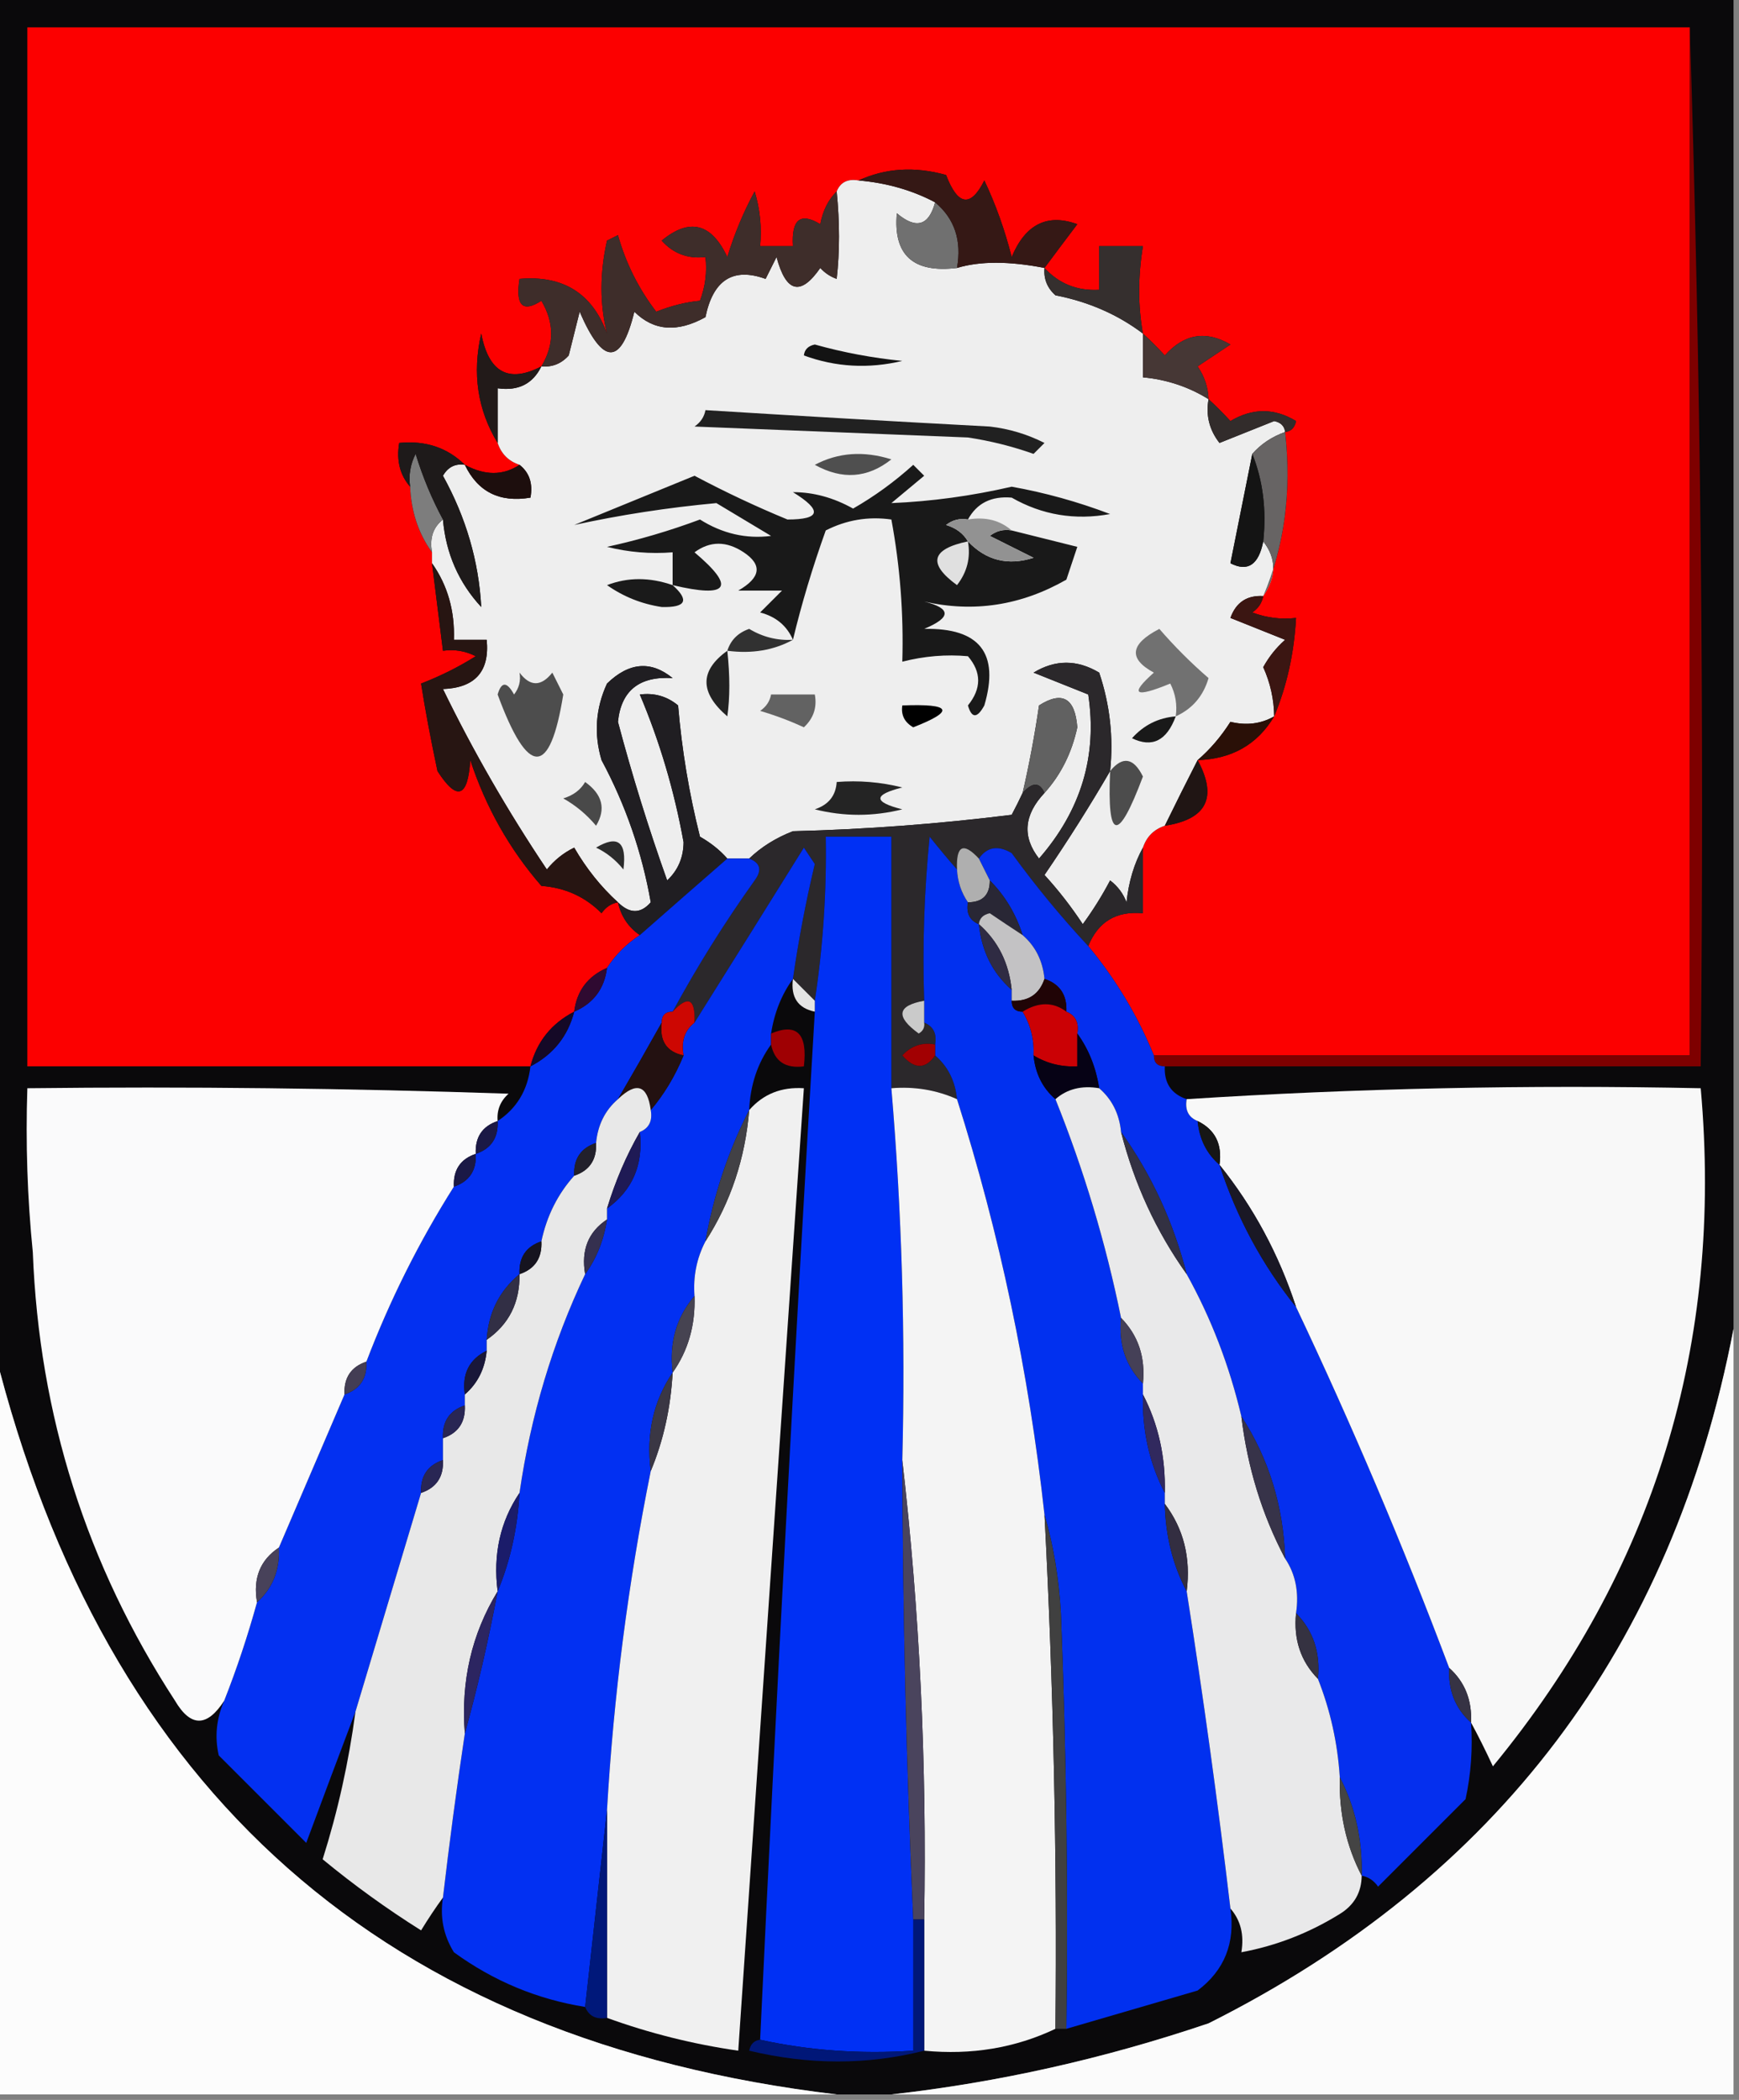 <?xml version="1.0" encoding="UTF-8"?>
<!DOCTYPE svg PUBLIC "-//W3C//DTD SVG 1.1//EN" "http://www.w3.org/Graphics/SVG/1.1/DTD/svg11.dtd">
<svg xmlns="http://www.w3.org/2000/svg" version="1.1" width="159px" height="192px" style="shape-rendering:geometricPrecision; text-rendering:geometricPrecision; image-rendering:optimizeQuality; fill-rule:evenodd; clip-rule:evenodd" xmlns:xlink="http://www.w3.org/1999/xlink">
<rect width="100%" height="100%" fill="#808080" stroke="none"/>
<g><path style="opacity:1" fill="#0a090b" d="M -0.5,-0.5 C 52.5,-0.5 105.5,-0.5 158.5,-0.5C 158.5,40.167 158.5,80.833 158.5,121.5C 152.906,150.586 136.906,171.753 110.5,185C 100.932,188.237 91.266,190.404 81.5,191.5C 79.833,191.5 78.167,191.5 76.5,191.5C 35.248,186.587 9.582,163.92 -0.5,123.5C -0.5,82.167 -0.5,40.833 -0.5,-0.5 Z"/></g>
<g><path style="opacity:1" fill="#fc0000" d="M 154.5,2.5 C 154.5,33.833 154.5,65.167 154.5,96.5C 138.167,96.5 121.833,96.5 105.5,96.5C 104.014,92.863 102.014,89.53 99.5,86.5C 100.401,84.273 102.067,83.273 104.5,83.5C 104.5,81.5 104.5,79.5 104.5,77.5C 104.833,76.5 105.5,75.833 106.5,75.5C 110.337,74.912 111.337,72.912 109.5,69.5C 112.639,69.401 114.973,68.068 116.5,65.5C 117.657,62.727 118.324,59.727 118.5,56.5C 117.127,56.657 115.793,56.49 114.5,56C 115.056,55.617 115.389,55.117 115.5,54.5C 117.442,49.944 118.108,44.944 117.5,39.5C 118.043,39.44 118.376,39.107 118.5,38.5C 116.516,37.294 114.516,37.294 112.5,38.5C 111.818,37.757 111.151,37.091 110.5,36.5C 110.461,35.417 110.127,34.417 109.5,33.5C 110.5,32.833 111.5,32.167 112.5,31.5C 110.264,30.188 108.264,30.521 106.5,32.5C 105.818,31.757 105.151,31.091 104.5,30.5C 104.043,27.976 104.043,25.309 104.5,22.5C 103.167,22.5 101.833,22.5 100.5,22.5C 100.5,23.833 100.5,25.167 100.5,26.5C 98.486,26.608 96.82,25.942 95.5,24.5C 96.476,23.185 97.476,21.852 98.5,20.5C 95.758,19.5 93.758,20.5 92.5,23.5C 91.876,21.034 91.043,18.701 90,16.5C 88.751,18.991 87.584,18.825 86.5,16C 83.633,15.199 80.966,15.366 78.5,16.5C 77.508,16.328 76.842,16.662 76.5,17.5C 75.732,18.262 75.232,19.262 75,20.5C 73.187,19.391 72.354,20.058 72.5,22.5C 71.5,22.5 70.5,22.5 69.5,22.5C 69.66,20.801 69.493,19.134 69,17.5C 67.983,19.376 67.149,21.376 66.5,23.5C 65.043,20.398 63.043,19.898 60.5,22C 61.563,23.188 62.897,23.688 64.5,23.5C 64.657,24.873 64.49,26.207 64,27.5C 62.732,27.616 61.398,27.949 60,28.5C 58.39,26.403 57.223,24.07 56.5,21.5C 56.167,21.667 55.833,21.833 55.5,22C 54.828,24.992 54.828,27.825 55.5,30.5C 54.151,26.821 51.484,25.154 47.5,25.5C 47.119,27.942 47.786,28.608 49.5,27.5C 50.694,29.516 50.694,31.516 49.5,33.5C 46.512,35.059 44.679,34.059 44,30.5C 43.163,34.148 43.663,37.481 45.5,40.5C 45.833,41.5 46.5,42.167 47.5,42.5C 46.001,43.494 44.334,43.494 42.5,42.5C 40.898,40.926 38.898,40.259 36.5,40.5C 36.232,42.099 36.566,43.432 37.5,44.5C 37.595,46.786 38.262,48.786 39.5,50.5C 39.5,50.833 39.5,51.167 39.5,51.5C 39.833,54.167 40.167,56.833 40.5,59.5C 41.552,59.35 42.552,59.517 43.5,60C 41.941,60.98 40.274,61.813 38.5,62.5C 38.873,64.883 39.373,67.55 40,70.5C 41.779,73.276 42.779,72.943 43,69.5C 44.429,73.827 46.596,77.66 49.5,81C 51.676,81.163 53.509,81.996 55,83.5C 55.383,82.944 55.883,82.611 56.5,82.5C 56.782,83.778 57.449,84.778 58.5,85.5C 57.272,86.306 56.272,87.306 55.5,88.5C 53.738,89.262 52.738,90.596 52.5,92.5C 50.413,93.585 49.08,95.251 48.5,97.5C 33.167,97.5 17.833,97.5 2.5,97.5C 2.5,65.833 2.5,34.167 2.5,2.5C 53.167,2.5 103.833,2.5 154.5,2.5 Z"/></g>
<g><path style="opacity:1" fill="#7e0000" d="M 154.5,2.5 C 155.498,33.996 155.832,65.662 155.5,97.5C 139.167,97.5 122.833,97.5 106.5,97.5C 105.833,97.5 105.5,97.167 105.5,96.5C 121.833,96.5 138.167,96.5 154.5,96.5C 154.5,65.167 154.5,33.833 154.5,2.5 Z"/></g>
<g><path style="opacity:1" fill="#eeeeee" d="M 78.5,16.5 C 81.067,16.721 83.401,17.388 85.5,18.5C 84.923,20.652 83.757,20.985 82,19.5C 81.658,23.32 83.491,24.986 87.5,24.5C 89.592,23.866 92.259,23.866 95.5,24.5C 95.414,25.496 95.748,26.329 96.5,27C 99.54,27.596 102.206,28.763 104.5,30.5C 104.5,31.833 104.5,33.167 104.5,34.5C 106.685,34.704 108.685,35.37 110.5,36.5C 110.238,37.978 110.571,39.311 111.5,40.5C 113.167,39.833 114.833,39.167 116.5,38.5C 117.107,38.624 117.44,38.957 117.5,39.5C 116.29,39.932 115.29,40.599 114.5,41.5C 113.835,44.803 113.168,48.137 112.5,51.5C 114.083,52.312 115.083,51.645 115.5,49.5C 116.72,51.05 116.72,52.716 115.5,54.5C 114.005,54.415 113.005,55.081 112.5,56.5C 114.167,57.167 115.833,57.833 117.5,58.5C 116.689,59.216 116.022,60.05 115.5,61C 116.148,62.44 116.481,63.94 116.5,65.5C 115.293,66.189 113.959,66.355 112.5,66C 111.635,67.359 110.635,68.525 109.5,69.5C 108.514,71.426 107.514,73.426 106.5,75.5C 105.5,75.833 104.833,76.5 104.5,77.5C 103.698,78.952 103.198,80.618 103,82.5C 102.692,81.692 102.192,81.025 101.5,80.5C 100.757,81.908 99.923,83.241 99,84.5C 97.954,82.909 96.787,81.409 95.5,80C 97.65,76.853 99.65,73.687 101.5,70.5C 101.817,67.428 101.484,64.428 100.5,61.5C 98.484,60.294 96.484,60.294 94.5,61.5C 96.167,62.167 97.833,62.833 99.5,63.5C 100.349,69.085 98.849,74.085 95,78.5C 93.446,76.511 93.613,74.511 95.5,72.5C 96.999,70.836 97.999,68.836 98.5,66.5C 98.292,63.815 97.125,63.148 95,64.5C 94.605,67.207 94.105,69.873 93.5,72.5C 93.196,73.15 92.863,73.817 92.5,74.5C 85.858,75.331 79.192,75.831 72.5,76C 70.934,76.608 69.6,77.442 68.5,78.5C 67.833,78.5 67.167,78.5 66.5,78.5C 65.828,77.733 64.995,77.066 64,76.5C 63.007,72.558 62.34,68.558 62,64.5C 60.989,63.663 59.822,63.33 58.5,63.5C 60.313,67.781 61.647,72.281 62.5,77C 62.491,78.404 61.991,79.57 61,80.5C 59.297,75.725 57.797,70.892 56.5,66C 56.791,63.141 58.458,61.808 61.5,62C 59.511,60.383 57.511,60.549 55.5,62.5C 54.456,64.768 54.289,67.101 55,69.5C 57.199,73.598 58.699,77.931 59.5,82.5C 58.575,83.562 57.575,83.562 56.5,82.5C 54.946,81.086 53.612,79.419 52.5,77.5C 51.522,77.977 50.689,78.643 50,79.5C 46.411,74.144 43.244,68.644 40.5,63C 43.447,62.888 44.78,61.388 44.5,58.5C 43.5,58.5 42.5,58.5 41.5,58.5C 41.59,55.848 40.924,53.514 39.5,51.5C 39.5,51.167 39.5,50.833 39.5,50.5C 39.263,49.209 39.596,48.209 40.5,47.5C 40.769,50.597 41.935,53.263 44,55.5C 43.776,51.318 42.609,47.318 40.5,43.5C 40.957,42.703 41.624,42.369 42.5,42.5C 43.687,44.975 45.687,45.975 48.5,45.5C 48.737,44.209 48.404,43.209 47.5,42.5C 46.5,42.167 45.833,41.5 45.5,40.5C 45.5,38.833 45.5,37.167 45.5,35.5C 47.38,35.771 48.713,35.104 49.5,33.5C 50.496,33.586 51.329,33.252 52,32.5C 52.333,31.167 52.667,29.833 53,28.5C 55.127,33.442 56.794,33.442 58,28.5C 59.764,30.259 61.931,30.426 64.5,29C 65.197,25.593 67.03,24.426 70,25.5C 70.333,24.833 70.667,24.167 71,23.5C 71.87,26.763 73.203,27.096 75,24.5C 75.414,24.957 75.914,25.291 76.5,25.5C 76.782,23.013 76.782,20.347 76.5,17.5C 76.842,16.662 77.508,16.328 78.5,16.5 Z"/></g>
<g><path style="opacity:1" fill="#707070" d="M 85.5,18.5 C 87.28,19.99 87.947,21.99 87.5,24.5C 83.491,24.986 81.658,23.32 82,19.5C 83.757,20.985 84.923,20.652 85.5,18.5 Z"/></g>
<g><path style="opacity:1" fill="#351815" d="M 78.5,16.5 C 80.966,15.366 83.633,15.199 86.5,16C 87.584,18.825 88.751,18.991 90,16.5C 91.043,18.701 91.876,21.034 92.5,23.5C 93.758,20.5 95.758,19.5 98.5,20.5C 97.476,21.852 96.476,23.185 95.5,24.5C 92.259,23.866 89.592,23.866 87.5,24.5C 87.947,21.99 87.28,19.99 85.5,18.5C 83.401,17.388 81.067,16.721 78.5,16.5 Z"/></g>
<g><path style="opacity:1" fill="#3e2d2a" d="M 76.5,17.5 C 76.782,20.347 76.782,23.013 76.5,25.5C 75.914,25.291 75.414,24.957 75,24.5C 73.203,27.096 71.87,26.763 71,23.5C 70.667,24.167 70.333,24.833 70,25.5C 67.03,24.426 65.197,25.593 64.5,29C 61.931,30.426 59.764,30.259 58,28.5C 56.794,33.442 55.127,33.442 53,28.5C 52.667,29.833 52.333,31.167 52,32.5C 51.329,33.252 50.496,33.586 49.5,33.5C 50.694,31.516 50.694,29.516 49.5,27.5C 47.786,28.608 47.119,27.942 47.5,25.5C 51.484,25.154 54.151,26.821 55.5,30.5C 54.828,27.825 54.828,24.992 55.5,22C 55.833,21.833 56.167,21.667 56.5,21.5C 57.223,24.07 58.39,26.403 60,28.5C 61.398,27.949 62.732,27.616 64,27.5C 64.49,26.207 64.657,24.873 64.5,23.5C 62.897,23.688 61.563,23.188 60.5,22C 63.043,19.898 65.043,20.398 66.5,23.5C 67.149,21.376 67.983,19.376 69,17.5C 69.493,19.134 69.66,20.801 69.5,22.5C 70.5,22.5 71.5,22.5 72.5,22.5C 72.354,20.058 73.187,19.391 75,20.5C 75.232,19.262 75.732,18.262 76.5,17.5 Z"/></g>
<g><path style="opacity:1" fill="#352f2e" d="M 104.5,30.5 C 102.206,28.763 99.54,27.596 96.5,27C 95.748,26.329 95.414,25.496 95.5,24.5C 96.82,25.942 98.486,26.608 100.5,26.5C 100.5,25.167 100.5,23.833 100.5,22.5C 101.833,22.5 103.167,22.5 104.5,22.5C 104.043,25.309 104.043,27.976 104.5,30.5 Z"/></g>
<g><path style="opacity:1" fill="#463735" d="M 104.5,30.5 C 105.151,31.091 105.818,31.757 106.5,32.5C 108.264,30.521 110.264,30.188 112.5,31.5C 111.5,32.167 110.5,32.833 109.5,33.5C 110.127,34.417 110.461,35.417 110.5,36.5C 108.685,35.37 106.685,34.704 104.5,34.5C 104.5,33.167 104.5,31.833 104.5,30.5 Z"/></g>
<g><path style="opacity:1" fill="#131313" d="M 73.5,32.5 C 73.56,31.957 73.893,31.624 74.5,31.5C 77.109,32.23 79.776,32.73 82.5,33C 79.408,33.736 76.408,33.569 73.5,32.5 Z"/></g>
<g><path style="opacity:1" fill="#221a19" d="M 49.5,33.5 C 48.713,35.104 47.38,35.771 45.5,35.5C 45.5,37.167 45.5,38.833 45.5,40.5C 43.663,37.481 43.163,34.148 44,30.5C 44.679,34.059 46.512,35.059 49.5,33.5 Z"/></g>
<g><path style="opacity:1" fill="#212121" d="M 64.5,37.5 C 73.159,38.037 81.826,38.537 90.5,39C 92.256,39.202 93.922,39.702 95.5,40.5C 95.167,40.833 94.833,41.167 94.5,41.5C 92.556,40.811 90.556,40.311 88.5,40C 80.167,39.667 71.833,39.333 63.5,39C 64.056,38.617 64.389,38.117 64.5,37.5 Z"/></g>
<g><path style="opacity:1" fill="#322c2b" d="M 110.5,36.5 C 111.151,37.091 111.818,37.757 112.5,38.5C 114.516,37.294 116.516,37.294 118.5,38.5C 118.376,39.107 118.043,39.44 117.5,39.5C 117.44,38.957 117.107,38.624 116.5,38.5C 114.833,39.167 113.167,39.833 111.5,40.5C 110.571,39.311 110.238,37.978 110.5,36.5 Z"/></g>
<g><path style="opacity:1" fill="#676464" d="M 117.5,39.5 C 118.108,44.944 117.442,49.944 115.5,54.5C 116.72,52.716 116.72,51.05 115.5,49.5C 115.806,46.615 115.473,43.948 114.5,41.5C 115.29,40.599 116.29,39.932 117.5,39.5 Z"/></g>
<g><path style="opacity:1" fill="#141414" d="M 114.5,41.5 C 115.473,43.948 115.806,46.615 115.5,49.5C 115.083,51.645 114.083,52.312 112.5,51.5C 113.168,48.137 113.835,44.803 114.5,41.5 Z"/></g>
<g><path style="opacity:1" fill="#4f4f4f" d="M 74.5,42.5 C 76.628,41.371 78.962,41.204 81.5,42C 79.333,43.723 77,43.89 74.5,42.5 Z"/></g>
<g><path style="opacity:1" fill="#191919" d="M 88.5,47.5 C 87.761,47.369 87.094,47.536 86.5,48C 87.416,48.278 88.082,48.778 88.5,49.5C 90.16,51.248 92.16,51.748 94.5,51C 93.167,50.333 91.833,49.667 90.5,49C 91.094,48.536 91.761,48.369 92.5,48.5C 94.482,48.995 96.482,49.495 98.5,50C 98.167,51 97.833,52 97.5,53C 93.358,55.365 89.025,56.031 84.5,55C 86.991,55.626 86.991,56.459 84.5,57.5C 89.572,57.398 91.405,59.731 90,64.5C 89.346,65.696 88.846,65.696 88.5,64.5C 89.747,62.958 89.747,61.458 88.5,60C 86.512,59.819 84.512,59.986 82.5,60.5C 82.628,56.119 82.295,51.785 81.5,47.5C 79.396,47.201 77.396,47.534 75.5,48.5C 74.283,51.897 73.283,55.23 72.5,58.5C 71.942,57.21 70.942,56.377 69.5,56C 70.167,55.333 70.833,54.667 71.5,54C 70.167,54 68.833,54 67.5,54C 69.559,52.815 69.726,51.648 68,50.5C 66.422,49.453 64.922,49.453 63.5,50.5C 67.307,53.716 66.641,54.716 61.5,53.5C 61.5,52.5 61.5,51.5 61.5,50.5C 59.473,50.662 57.473,50.495 55.5,50C 58.393,49.369 61.226,48.536 64,47.5C 66.05,48.791 68.217,49.291 70.5,49C 68.833,48 67.167,47 65.5,46C 61.058,46.411 56.724,47.078 52.5,48C 56.167,46.5 59.833,45 63.5,43.5C 66.316,44.993 69.15,46.326 72,47.5C 75.043,47.501 75.21,46.668 72.5,45C 74.368,44.996 76.202,45.496 78,46.5C 79.963,45.375 81.796,44.041 83.5,42.5C 83.833,42.833 84.167,43.167 84.5,43.5C 83.5,44.333 82.5,45.167 81.5,46C 85.161,45.846 88.827,45.346 92.5,44.5C 95.561,45.048 98.561,45.882 101.5,47C 98.285,47.589 95.285,47.089 92.5,45.5C 90.645,45.34 89.312,46.007 88.5,47.5 Z"/></g>
<g><path style="opacity:1" fill="#1d0e0d" d="M 42.5,42.5 C 44.334,43.494 46.001,43.494 47.5,42.5C 48.404,43.209 48.737,44.209 48.5,45.5C 45.687,45.975 43.687,44.975 42.5,42.5 Z"/></g>
<g><path style="opacity:1" fill="#7d7d7d" d="M 40.5,47.5 C 39.596,48.209 39.263,49.209 39.5,50.5C 38.262,48.786 37.595,46.786 37.5,44.5C 37.35,43.448 37.517,42.448 38,41.5C 38.655,43.628 39.489,45.628 40.5,47.5 Z"/></g>
<g><path style="opacity:1" fill="#929292" d="M 88.5,47.5 C 90.099,47.232 91.432,47.566 92.5,48.5C 91.761,48.369 91.094,48.536 90.5,49C 91.833,49.667 93.167,50.333 94.5,51C 92.16,51.748 90.16,51.248 88.5,49.5C 88.082,48.778 87.416,48.278 86.5,48C 87.094,47.536 87.761,47.369 88.5,47.5 Z"/></g>
<g><path style="opacity:1" fill="#1e1a1a" d="M 42.5,42.5 C 41.624,42.369 40.957,42.703 40.5,43.5C 42.609,47.318 43.776,51.318 44,55.5C 41.935,53.263 40.769,50.597 40.5,47.5C 39.489,45.628 38.655,43.628 38,41.5C 37.517,42.448 37.35,43.448 37.5,44.5C 36.566,43.432 36.232,42.099 36.5,40.5C 38.898,40.259 40.898,40.926 42.5,42.5 Z"/></g>
<g><path style="opacity:1" fill="#e0e0e0" d="M 88.5,49.5 C 88.762,50.978 88.429,52.311 87.5,53.5C 84.806,51.536 85.139,50.203 88.5,49.5 Z"/></g>
<g><path style="opacity:1" fill="#1a1a1a" d="M 61.5,53.5 C 63.054,54.895 62.721,55.561 60.5,55.5C 58.67,55.224 57.003,54.557 55.5,53.5C 57.401,52.769 59.401,52.769 61.5,53.5 Z"/></g>
<g><path style="opacity:1" fill="#3b1612" d="M 115.5,54.5 C 115.389,55.117 115.056,55.617 114.5,56C 115.793,56.49 117.127,56.657 118.5,56.5C 118.324,59.727 117.657,62.727 116.5,65.5C 116.481,63.94 116.148,62.44 115.5,61C 116.022,60.05 116.689,59.216 117.5,58.5C 115.833,57.833 114.167,57.167 112.5,56.5C 113.005,55.081 114.005,54.415 115.5,54.5 Z"/></g>
<g><path style="opacity:1" fill="#313131" d="M 72.5,58.5 C 70.735,59.461 68.735,59.795 66.5,59.5C 66.811,58.522 67.478,57.855 68.5,57.5C 69.736,58.246 71.07,58.579 72.5,58.5 Z"/></g>
<g><path style="opacity:1" fill="#717171" d="M 107.5,65.5 C 107.649,64.448 107.483,63.448 107,62.5C 103.738,63.841 103.238,63.508 105.5,61.5C 103.15,60.226 103.317,58.893 106,57.5C 107.395,59.112 108.895,60.612 110.5,62C 110.022,63.642 109.022,64.809 107.5,65.5 Z"/></g>
<g><path style="opacity:1" fill="#222222" d="M 66.5,59.5 C 66.746,61.781 66.746,63.781 66.5,65.5C 63.962,63.322 63.962,61.322 66.5,59.5 Z"/></g>
<g><path style="opacity:1" fill="#4d4d4d" d="M 47.5,61.5 C 48.473,62.791 49.473,62.791 50.5,61.5C 50.833,62.167 51.167,62.833 51.5,63.5C 50.288,71.072 48.288,71.072 45.5,63.5C 45.846,62.304 46.346,62.304 47,63.5C 47.464,62.906 47.631,62.239 47.5,61.5 Z"/></g>
<g><path style="opacity:1" fill="#000000" d="M 82.5,64.5 C 87.021,64.326 87.355,64.993 83.5,66.5C 82.703,66.043 82.369,65.376 82.5,64.5 Z"/></g>
<g><path style="opacity:1" fill="#626262" d="M 70.5,63.5 C 71.833,63.5 73.167,63.5 74.5,63.5C 74.719,64.675 74.386,65.675 73.5,66.5C 72.205,65.902 70.872,65.402 69.5,65C 70.056,64.617 70.389,64.117 70.5,63.5 Z"/></g>
<g><path style="opacity:1" fill="#2a1007" d="M 116.5,65.5 C 114.973,68.068 112.639,69.401 109.5,69.5C 110.635,68.525 111.635,67.359 112.5,66C 113.959,66.355 115.293,66.189 116.5,65.5 Z"/></g>
<g><path style="opacity:1" fill="#191919" d="M 107.5,65.5 C 106.678,67.728 105.345,68.395 103.5,67.5C 104.577,66.295 105.91,65.628 107.5,65.5 Z"/></g>
<g><path style="opacity:1" fill="#616161" d="M 95.5,72.5 C 95.062,71.494 94.396,71.494 93.5,72.5C 94.105,69.873 94.605,67.207 95,64.5C 97.125,63.148 98.292,63.815 98.5,66.5C 97.999,68.836 96.999,70.836 95.5,72.5 Z"/></g>
<g><path style="opacity:1" fill="#271512" d="M 39.5,51.5 C 40.924,53.514 41.59,55.848 41.5,58.5C 42.5,58.5 43.5,58.5 44.5,58.5C 44.78,61.388 43.447,62.888 40.5,63C 43.244,68.644 46.411,74.144 50,79.5C 50.689,78.643 51.522,77.977 52.5,77.5C 53.612,79.419 54.946,81.086 56.5,82.5C 55.883,82.611 55.383,82.944 55,83.5C 53.509,81.996 51.676,81.163 49.5,81C 46.596,77.66 44.429,73.827 43,69.5C 42.779,72.943 41.779,73.276 40,70.5C 39.373,67.55 38.873,64.883 38.5,62.5C 40.274,61.813 41.941,60.98 43.5,60C 42.552,59.517 41.552,59.35 40.5,59.5C 40.167,56.833 39.833,54.167 39.5,51.5 Z"/></g>
<g><path style="opacity:1" fill="#4c4c4c" d="M 101.5,70.5 C 102.648,69.105 103.648,69.272 104.5,71C 102.217,77.091 101.217,76.925 101.5,70.5 Z"/></g>
<g><path style="opacity:1" fill="#494949" d="M 53.5,71.5 C 55.088,72.635 55.421,73.969 54.5,75.5C 53.646,74.478 52.646,73.645 51.5,73C 52.416,72.722 53.083,72.222 53.5,71.5 Z"/></g>
<g><path style="opacity:1" fill="#201514" d="M 109.5,69.5 C 111.337,72.912 110.337,74.912 106.5,75.5C 107.514,73.426 108.514,71.426 109.5,69.5 Z"/></g>
<g><path style="opacity:1" fill="#201e22" d="M 66.5,78.5 C 63.878,80.782 61.212,83.115 58.5,85.5C 57.449,84.778 56.782,83.778 56.5,82.5C 57.575,83.562 58.575,83.562 59.5,82.5C 58.699,77.931 57.199,73.598 55,69.5C 54.289,67.101 54.456,64.768 55.5,62.5C 57.511,60.549 59.511,60.383 61.5,62C 58.458,61.808 56.791,63.141 56.5,66C 57.797,70.892 59.297,75.725 61,80.5C 61.991,79.57 62.491,78.404 62.5,77C 61.647,72.281 60.313,67.781 58.5,63.5C 59.822,63.33 60.989,63.663 62,64.5C 62.34,68.558 63.007,72.558 64,76.5C 64.995,77.066 65.828,77.733 66.5,78.5 Z"/></g>
<g><path style="opacity:1" fill="#242424" d="M 76.5,71.5 C 78.527,71.338 80.527,71.504 82.5,72C 79.833,72.667 79.833,73.333 82.5,74C 79.833,74.667 77.167,74.667 74.5,74C 75.756,73.583 76.423,72.75 76.5,71.5 Z"/></g>
<g><path style="opacity:1" fill="#2b282b" d="M 101.5,70.5 C 99.65,73.687 97.65,76.853 95.5,80C 96.787,81.409 97.954,82.909 99,84.5C 99.923,83.241 100.757,81.908 101.5,80.5C 102.192,81.025 102.692,81.692 103,82.5C 103.198,80.618 103.698,78.952 104.5,77.5C 104.5,79.5 104.5,81.5 104.5,83.5C 102.067,83.273 100.401,84.273 99.5,86.5C 97.031,83.856 94.698,81.023 92.5,78C 91.251,77.26 90.251,77.427 89.5,78.5C 88.076,76.969 87.409,77.302 87.5,79.5C 86.685,78.571 85.852,77.571 85,76.5C 84.501,81.489 84.334,86.489 84.5,91.5C 82.027,91.947 81.86,92.947 84,94.5C 84.399,94.272 84.565,93.938 84.5,93.5C 85.338,93.842 85.672,94.508 85.5,95.5C 84.325,95.281 83.325,95.614 82.5,96.5C 83.614,97.776 84.614,97.776 85.5,96.5C 86.674,97.514 87.34,98.847 87.5,100.5C 85.621,99.659 83.621,99.325 81.5,99.5C 81.5,91.833 81.5,84.167 81.5,76.5C 79.5,76.5 77.5,76.5 75.5,76.5C 75.587,81.537 75.254,86.537 74.5,91.5C 73.833,90.833 73.167,90.167 72.5,89.5C 73.004,85.978 73.671,82.478 74.5,79C 74.167,78.5 73.833,78 73.5,77.5C 70.142,82.897 66.808,88.231 63.5,93.5C 63.591,91.302 62.925,90.969 61.5,92.5C 63.728,88.388 66.228,84.388 69,80.5C 69.692,79.563 69.525,78.897 68.5,78.5C 69.6,77.442 70.934,76.608 72.5,76C 79.192,75.831 85.858,75.331 92.5,74.5C 92.863,73.817 93.196,73.15 93.5,72.5C 94.396,71.494 95.062,71.494 95.5,72.5C 93.613,74.511 93.446,76.511 95,78.5C 98.849,74.085 100.349,69.085 99.5,63.5C 97.833,62.833 96.167,62.167 94.5,61.5C 96.484,60.294 98.484,60.294 100.5,61.5C 101.484,64.428 101.817,67.428 101.5,70.5 Z"/></g>
<g><path style="opacity:1" fill="#2b2b2b" d="M 54.5,77.5 C 56.496,76.312 57.329,76.979 57,79.5C 56.292,78.62 55.458,77.953 54.5,77.5 Z"/></g>
<g><path style="opacity:1" fill="#0030f4" d="M 81.5,99.5 C 82.457,110.783 82.79,122.116 82.5,133.5C 82.537,147.509 82.871,161.509 83.5,175.5C 83.5,179.5 83.5,183.5 83.5,187.5C 78.637,187.819 73.97,187.486 69.5,186.5C 70.977,155.155 72.643,123.822 74.5,92.5C 74.5,92.167 74.5,91.833 74.5,91.5C 75.254,86.537 75.587,81.537 75.5,76.5C 77.5,76.5 79.5,76.5 81.5,76.5C 81.5,84.167 81.5,91.833 81.5,99.5 Z"/></g>
<g><path style="opacity:1" fill="#0330f1" d="M 66.5,78.5 C 67.167,78.5 67.833,78.5 68.5,78.5C 69.525,78.897 69.692,79.563 69,80.5C 66.228,84.388 63.728,88.388 61.5,92.5C 60.833,92.5 60.5,92.833 60.5,93.5C 59.207,95.808 57.874,98.142 56.5,100.5C 55.326,101.514 54.66,102.847 54.5,104.5C 53.094,104.973 52.427,105.973 52.5,107.5C 50.992,109.181 49.992,111.181 49.5,113.5C 48.094,113.973 47.427,114.973 47.5,116.5C 45.654,118.03 44.654,120.03 44.5,122.5C 44.5,122.833 44.5,123.167 44.5,123.5C 42.896,124.287 42.229,125.62 42.5,127.5C 42.5,127.833 42.5,128.167 42.5,128.5C 41.094,128.973 40.427,129.973 40.5,131.5C 40.5,132.167 40.5,132.833 40.5,133.5C 39.094,133.973 38.427,134.973 38.5,136.5C 36.498,143.179 34.498,149.845 32.5,156.5C 31.009,160.437 29.509,164.437 28,168.5C 25.333,165.833 22.667,163.167 20,160.5C 19.616,158.803 19.782,157.137 20.5,155.5C 21.647,152.59 22.647,149.59 23.5,146.5C 24.931,145.22 25.598,143.553 25.5,141.5C 27.524,136.792 29.524,132.126 31.5,127.5C 32.906,127.027 33.573,126.027 33.5,124.5C 35.639,118.888 38.306,113.554 41.5,108.5C 42.906,108.027 43.573,107.027 43.5,105.5C 44.906,105.027 45.573,104.027 45.5,102.5C 47.25,101.341 48.25,99.674 48.5,97.5C 50.587,96.415 51.92,94.749 52.5,92.5C 54.262,91.738 55.262,90.404 55.5,88.5C 56.272,87.306 57.272,86.306 58.5,85.5C 61.212,83.115 63.878,80.782 66.5,78.5 Z"/></g>
<g><path style="opacity:1" fill="#0230f2" d="M 72.5,89.5 C 71.463,90.93 70.796,92.597 70.5,94.5C 70.5,94.833 70.5,95.167 70.5,95.5C 69.262,97.214 68.595,99.214 68.5,101.5C 66.589,105.233 65.256,109.233 64.5,113.5C 63.699,115.042 63.366,116.708 63.5,118.5C 61.837,120.438 61.171,122.772 61.5,125.5C 59.734,128.123 59.068,131.123 59.5,134.5C 57.441,144.694 56.107,155.028 55.5,165.5C 54.833,171.5 54.167,177.5 53.5,183.5C 49.121,182.8 45.121,181.133 41.5,178.5C 40.548,176.955 40.215,175.288 40.5,173.5C 41.085,168.485 41.752,163.485 42.5,158.5C 43.66,154.319 44.66,149.985 45.5,145.5C 46.657,142.727 47.324,139.727 47.5,136.5C 48.521,129.446 50.521,122.779 53.5,116.5C 54.538,115.07 55.204,113.403 55.5,111.5C 55.5,111.167 55.5,110.833 55.5,110.5C 57.834,108.824 58.834,106.491 58.5,103.5C 59.338,103.158 59.672,102.492 59.5,101.5C 60.737,100.035 61.737,98.368 62.5,96.5C 62.263,95.209 62.596,94.209 63.5,93.5C 66.808,88.231 70.142,82.897 73.5,77.5C 73.833,78 74.167,78.5 74.5,79C 73.671,82.478 73.004,85.978 72.5,89.5 Z"/></g>
<g><path style="opacity:1" fill="#0130ef" d="M 87.5,79.5 C 87.557,80.609 87.89,81.609 88.5,82.5C 88.328,83.492 88.662,84.158 89.5,84.5C 89.755,86.967 90.755,88.967 92.5,90.5C 92.5,90.833 92.5,91.167 92.5,91.5C 92.5,92.167 92.833,92.5 93.5,92.5C 94.234,93.708 94.567,95.041 94.5,96.5C 94.66,98.153 95.326,99.486 96.5,100.5C 99.104,106.978 101.104,113.645 102.5,120.5C 102.259,122.898 102.926,124.898 104.5,126.5C 104.5,126.833 104.5,127.167 104.5,127.5C 104.42,130.781 105.087,133.781 106.5,136.5C 106.5,136.833 106.5,137.167 106.5,137.5C 106.565,140.428 107.232,143.095 108.5,145.5C 110.019,155.133 111.352,164.799 112.5,174.5C 112.953,177.652 111.953,180.152 109.5,182C 105.482,183.171 101.482,184.337 97.5,185.5C 97.667,172.829 97.5,160.162 97,147.5C 96.82,144.305 96.32,141.305 95.5,138.5C 94.069,125.46 91.402,112.793 87.5,100.5C 87.34,98.847 86.674,97.514 85.5,96.5C 85.5,96.167 85.5,95.833 85.5,95.5C 85.672,94.508 85.338,93.842 84.5,93.5C 84.5,92.833 84.5,92.167 84.5,91.5C 84.334,86.489 84.501,81.489 85,76.5C 85.852,77.571 86.685,78.571 87.5,79.5 Z"/></g>
<g><path style="opacity:1" fill="#052fee" d="M 99.5,86.5 C 102.014,89.53 104.014,92.863 105.5,96.5C 105.5,97.167 105.833,97.5 106.5,97.5C 106.427,99.027 107.094,100.027 108.5,100.5C 108.328,101.492 108.662,102.158 109.5,102.5C 109.66,104.153 110.326,105.486 111.5,106.5C 113.074,111.32 115.407,115.653 118.5,119.5C 123.618,130.302 128.285,141.302 132.5,152.5C 132.402,154.553 133.069,156.22 134.5,157.5C 134.663,159.857 134.497,162.19 134,164.5C 131.333,167.167 128.667,169.833 126,172.5C 125.617,171.944 125.117,171.611 124.5,171.5C 124.58,168.219 123.913,165.219 122.5,162.5C 122.3,159.37 121.634,156.37 120.5,153.5C 120.741,151.102 120.074,149.102 118.5,147.5C 118.784,145.585 118.451,143.919 117.5,142.5C 117.346,137.711 116.013,133.378 113.5,129.5C 112.401,124.856 110.734,120.522 108.5,116.5C 107.29,111.749 105.29,107.416 102.5,103.5C 102.34,101.847 101.674,100.514 100.5,99.5C 100.204,97.597 99.537,95.93 98.5,94.5C 98.672,93.508 98.338,92.842 97.5,92.5C 97.573,90.973 96.906,89.973 95.5,89.5C 95.34,87.847 94.674,86.514 93.5,85.5C 92.89,83.566 91.89,81.899 90.5,80.5C 90.167,79.833 89.833,79.167 89.5,78.5C 90.251,77.427 91.251,77.26 92.5,78C 94.698,81.023 97.031,83.856 99.5,86.5 Z"/></g>
<g><path style="opacity:1" fill="#afafaf" d="M 89.5,78.5 C 89.833,79.167 90.167,79.833 90.5,80.5C 90.5,81.833 89.833,82.5 88.5,82.5C 87.89,81.609 87.557,80.609 87.5,79.5C 87.409,77.302 88.076,76.969 89.5,78.5 Z"/></g>
<g><path style="opacity:1" fill="#292735" d="M 90.5,80.5 C 91.89,81.899 92.89,83.566 93.5,85.5C 92.518,84.859 91.518,84.192 90.5,83.5C 89.893,83.624 89.56,83.957 89.5,84.5C 88.662,84.158 88.328,83.492 88.5,82.5C 89.833,82.5 90.5,81.833 90.5,80.5 Z"/></g>
<g><path style="opacity:1" fill="#c3c2c4" d="M 89.5,84.5 C 89.56,83.957 89.893,83.624 90.5,83.5C 91.518,84.192 92.518,84.859 93.5,85.5C 94.674,86.514 95.34,87.847 95.5,89.5C 95.027,90.906 94.027,91.573 92.5,91.5C 92.5,91.167 92.5,90.833 92.5,90.5C 92.245,88.033 91.245,86.033 89.5,84.5 Z"/></g>
<g><path style="opacity:1" fill="#2f2b43" d="M 89.5,84.5 C 91.245,86.033 92.245,88.033 92.5,90.5C 90.755,88.967 89.755,86.967 89.5,84.5 Z"/></g>
<g><path style="opacity:1" fill="#2f0a31" d="M 55.5,88.5 C 55.262,90.404 54.262,91.738 52.5,92.5C 52.738,90.596 53.738,89.262 55.5,88.5 Z"/></g>
<g><path style="opacity:1" fill="#e4e4e4" d="M 72.5,89.5 C 73.167,90.167 73.833,90.833 74.5,91.5C 74.5,91.833 74.5,92.167 74.5,92.5C 72.952,92.179 72.285,91.179 72.5,89.5 Z"/></g>
<g><path style="opacity:1" fill="#200406" d="M 95.5,89.5 C 96.906,89.973 97.573,90.973 97.5,92.5C 96.298,91.595 94.964,91.595 93.5,92.5C 92.833,92.5 92.5,92.167 92.5,91.5C 94.027,91.573 95.027,90.906 95.5,89.5 Z"/></g>
<g><path style="opacity:1" fill="#cb0105" d="M 97.5,92.5 C 98.338,92.842 98.672,93.508 98.5,94.5C 98.5,95.5 98.5,96.5 98.5,97.5C 97.041,97.567 95.708,97.234 94.5,96.5C 94.567,95.041 94.234,93.708 93.5,92.5C 94.964,91.595 96.298,91.595 97.5,92.5 Z"/></g>
<g><path style="opacity:1" fill="#cd0702" d="M 63.5,93.5 C 62.596,94.209 62.263,95.209 62.5,96.5C 60.952,96.179 60.285,95.179 60.5,93.5C 60.5,92.833 60.833,92.5 61.5,92.5C 62.925,90.969 63.591,91.302 63.5,93.5 Z"/></g>
<g><path style="opacity:1" fill="#cacaca" d="M 84.5,91.5 C 84.5,92.167 84.5,92.833 84.5,93.5C 84.565,93.938 84.399,94.272 84,94.5C 81.86,92.947 82.027,91.947 84.5,91.5 Z"/></g>
<g><path style="opacity:1" fill="#150927" d="M 52.5,92.5 C 51.92,94.749 50.587,96.415 48.5,97.5C 49.08,95.251 50.413,93.585 52.5,92.5 Z"/></g>
<g><path style="opacity:1" fill="#231111" d="M 60.5,93.5 C 60.285,95.179 60.952,96.179 62.5,96.5C 61.737,98.368 60.737,100.035 59.5,101.5C 59.196,99.204 58.196,98.871 56.5,100.5C 57.874,98.142 59.207,95.808 60.5,93.5 Z"/></g>
<g><path style="opacity:1" fill="#9f0003" d="M 70.5,95.5 C 70.5,95.167 70.5,94.833 70.5,94.5C 72.854,93.507 73.854,94.507 73.5,97.5C 71.821,97.715 70.821,97.048 70.5,95.5 Z"/></g>
<g><path style="opacity:1" fill="#a20002" d="M 85.5,95.5 C 85.5,95.833 85.5,96.167 85.5,96.5C 84.614,97.776 83.614,97.776 82.5,96.5C 83.325,95.614 84.325,95.281 85.5,95.5 Z"/></g>
<g><path style="opacity:1" fill="#060215" d="M 98.5,94.5 C 99.537,95.93 100.204,97.597 100.5,99.5C 98.901,99.232 97.568,99.566 96.5,100.5C 95.326,99.486 94.66,98.153 94.5,96.5C 95.708,97.234 97.041,97.567 98.5,97.5C 98.5,96.5 98.5,95.5 98.5,94.5 Z"/></g>
<g><path style="opacity:1" fill="#fafafb" d="M 45.5,102.5 C 44.094,102.973 43.427,103.973 43.5,105.5C 42.094,105.973 41.427,106.973 41.5,108.5C 38.306,113.554 35.639,118.888 33.5,124.5C 32.094,124.973 31.427,125.973 31.5,127.5C 29.524,132.126 27.524,136.792 25.5,141.5C 23.787,142.635 23.12,144.302 23.5,146.5C 22.647,149.59 21.647,152.59 20.5,155.5C 18.932,157.931 17.432,157.931 16,155.5C 7.91,143.076 3.577,129.409 3,114.5C 2.501,109.511 2.334,104.511 2.5,99.5C 17.171,99.333 31.837,99.5 46.5,100C 45.748,100.671 45.414,101.504 45.5,102.5 Z"/></g>
<g><path style="opacity:1" fill="#e8e8e8" d="M 59.5,101.5 C 59.672,102.492 59.338,103.158 58.5,103.5C 57.264,105.649 56.264,107.982 55.5,110.5C 55.5,110.833 55.5,111.167 55.5,111.5C 53.787,112.635 53.12,114.302 53.5,116.5C 50.521,122.779 48.521,129.446 47.5,136.5C 45.734,139.123 45.068,142.123 45.5,145.5C 43.124,149.393 42.124,153.727 42.5,158.5C 41.752,163.485 41.085,168.485 40.5,173.5C 39.842,174.398 39.176,175.398 38.5,176.5C 35.36,174.527 32.36,172.36 29.5,170C 30.889,165.608 31.889,161.108 32.5,156.5C 34.498,149.845 36.498,143.179 38.5,136.5C 39.906,136.027 40.573,135.027 40.5,133.5C 40.5,132.833 40.5,132.167 40.5,131.5C 41.906,131.027 42.573,130.027 42.5,128.5C 42.5,128.167 42.5,127.833 42.5,127.5C 43.674,126.486 44.34,125.153 44.5,123.5C 44.5,123.167 44.5,122.833 44.5,122.5C 46.539,121.089 47.539,119.089 47.5,116.5C 48.906,116.027 49.573,115.027 49.5,113.5C 49.992,111.181 50.992,109.181 52.5,107.5C 53.906,107.027 54.573,106.027 54.5,104.5C 54.66,102.847 55.326,101.514 56.5,100.5C 58.196,98.871 59.196,99.204 59.5,101.5 Z"/></g>
<g><path style="opacity:1" fill="#f0f0f0" d="M 55.5,184.5 C 55.5,178.167 55.5,171.833 55.5,165.5C 56.107,155.028 57.441,144.694 59.5,134.5C 60.657,131.727 61.324,128.727 61.5,125.5C 62.924,123.485 63.59,121.152 63.5,118.5C 63.366,116.708 63.699,115.042 64.5,113.5C 66.806,109.915 68.139,105.915 68.5,101.5C 69.779,100.032 71.446,99.365 73.5,99.5C 71.5,128.833 69.5,158.167 67.5,187.5C 63.397,186.91 59.397,185.91 55.5,184.5 Z"/></g>
<g><path style="opacity:1" fill="#f4f4f4" d="M 81.5,99.5 C 83.621,99.325 85.621,99.659 87.5,100.5C 91.402,112.793 94.069,125.46 95.5,138.5C 96.319,154.152 96.653,169.819 96.5,185.5C 92.817,187.25 88.817,187.917 84.5,187.5C 84.5,183.5 84.5,179.5 84.5,175.5C 84.75,161.302 84.084,147.302 82.5,133.5C 82.79,122.116 82.457,110.783 81.5,99.5 Z"/></g>
<g><path style="opacity:1" fill="#e9e9ea" d="M 100.5,99.5 C 101.674,100.514 102.34,101.847 102.5,103.5C 103.71,108.251 105.71,112.584 108.5,116.5C 110.734,120.522 112.401,124.856 113.5,129.5C 114.057,134.165 115.39,138.498 117.5,142.5C 118.451,143.919 118.784,145.585 118.5,147.5C 118.259,149.898 118.926,151.898 120.5,153.5C 121.634,156.37 122.3,159.37 122.5,162.5C 122.42,165.781 123.087,168.781 124.5,171.5C 124.489,173.017 123.823,174.184 122.5,175C 119.691,176.741 116.691,177.908 113.5,178.5C 113.768,176.901 113.434,175.568 112.5,174.5C 111.352,164.799 110.019,155.133 108.5,145.5C 108.889,142.447 108.223,139.78 106.5,137.5C 106.5,137.167 106.5,136.833 106.5,136.5C 106.58,133.219 105.913,130.219 104.5,127.5C 104.5,127.167 104.5,126.833 104.5,126.5C 104.741,124.102 104.074,122.102 102.5,120.5C 101.104,113.645 99.104,106.978 96.5,100.5C 97.568,99.566 98.901,99.232 100.5,99.5 Z"/></g>
<g><path style="opacity:1" fill="#f8f8f8" d="M 134.5,157.5 C 134.598,155.447 133.931,153.78 132.5,152.5C 128.285,141.302 123.618,130.302 118.5,119.5C 116.926,114.68 114.593,110.347 111.5,106.5C 111.771,104.62 111.104,103.287 109.5,102.5C 108.662,102.158 108.328,101.492 108.5,100.5C 123.991,99.504 139.658,99.17 155.5,99.5C 157.588,122.893 151.255,143.56 136.5,161.5C 135.828,160.051 135.161,158.718 134.5,157.5 Z"/></g>
<g><path style="opacity:1" fill="#1b1946" d="M 45.5,102.5 C 45.573,104.027 44.906,105.027 43.5,105.5C 43.427,103.973 44.094,102.973 45.5,102.5 Z"/></g>
<g><path style="opacity:1" fill="#333142" d="M 102.5,103.5 C 105.29,107.416 107.29,111.749 108.5,116.5C 105.71,112.584 103.71,108.251 102.5,103.5 Z"/></g>
<g><path style="opacity:1" fill="#161616" d="M 109.5,102.5 C 111.104,103.287 111.771,104.62 111.5,106.5C 110.326,105.486 109.66,104.153 109.5,102.5 Z"/></g>
<g><path style="opacity:1" fill="#22202b" d="M 54.5,104.5 C 54.573,106.027 53.906,107.027 52.5,107.5C 52.427,105.973 53.094,104.973 54.5,104.5 Z"/></g>
<g><path style="opacity:1" fill="#1f1a55" d="M 58.5,103.5 C 58.834,106.491 57.834,108.824 55.5,110.5C 56.264,107.982 57.264,105.649 58.5,103.5 Z"/></g>
<g><path style="opacity:1" fill="#1a1825" d="M 111.5,106.5 C 114.593,110.347 116.926,114.68 118.5,119.5C 115.407,115.653 113.074,111.32 111.5,106.5 Z"/></g>
<g><path style="opacity:1" fill="#1b1946" d="M 43.5,105.5 C 43.573,107.027 42.906,108.027 41.5,108.5C 41.427,106.973 42.094,105.973 43.5,105.5 Z"/></g>
<g><path style="opacity:1" fill="#424145" d="M 68.5,101.5 C 68.139,105.915 66.806,109.915 64.5,113.5C 65.256,109.233 66.589,105.233 68.5,101.5 Z"/></g>
<g><path style="opacity:1" fill="#35304f" d="M 55.5,111.5 C 55.204,113.403 54.538,115.07 53.5,116.5C 53.12,114.302 53.787,112.635 55.5,111.5 Z"/></g>
<g><path style="opacity:1" fill="#16141f" d="M 49.5,113.5 C 49.573,115.027 48.906,116.027 47.5,116.5C 47.427,114.973 48.094,113.973 49.5,113.5 Z"/></g>
<g><path style="opacity:1" fill="#322f45" d="M 47.5,116.5 C 47.539,119.089 46.539,121.089 44.5,122.5C 44.654,120.03 45.654,118.03 47.5,116.5 Z"/></g>
<g><path style="opacity:1" fill="#fbfbfb" d="M 158.5,121.5 C 158.5,144.833 158.5,168.167 158.5,191.5C 132.833,191.5 107.167,191.5 81.5,191.5C 91.266,190.404 100.932,188.237 110.5,185C 136.906,171.753 152.906,150.586 158.5,121.5 Z"/></g>
<g><path style="opacity:1" fill="#454057" d="M 102.5,120.5 C 104.074,122.102 104.741,124.102 104.5,126.5C 102.926,124.898 102.259,122.898 102.5,120.5 Z"/></g>
<g><path style="opacity:1" fill="#fcfcfc" d="M -0.5,123.5 C 9.582,163.92 35.248,186.587 76.5,191.5C 50.833,191.5 25.167,191.5 -0.5,191.5C -0.5,168.833 -0.5,146.167 -0.5,123.5 Z"/></g>
<g><path style="opacity:1" fill="#464351" d="M 63.5,118.5 C 63.59,121.152 62.924,123.485 61.5,125.5C 61.171,122.772 61.837,120.438 63.5,118.5 Z"/></g>
<g><path style="opacity:1" fill="#191739" d="M 44.5,123.5 C 44.34,125.153 43.674,126.486 42.5,127.5C 42.229,125.62 42.896,124.287 44.5,123.5 Z"/></g>
<g><path style="opacity:1" fill="#433d54" d="M 33.5,124.5 C 33.573,126.027 32.906,127.027 31.5,127.5C 31.427,125.973 32.094,124.973 33.5,124.5 Z"/></g>
<g><path style="opacity:1" fill="#3a3744" d="M 61.5,125.5 C 61.324,128.727 60.657,131.727 59.5,134.5C 59.068,131.123 59.734,128.123 61.5,125.5 Z"/></g>
<g><path style="opacity:1" fill="#292654" d="M 42.5,128.5 C 42.573,130.027 41.906,131.027 40.5,131.5C 40.427,129.973 41.094,128.973 42.5,128.5 Z"/></g>
<g><path style="opacity:1" fill="#31295e" d="M 104.5,127.5 C 105.913,130.219 106.58,133.219 106.5,136.5C 105.087,133.781 104.42,130.781 104.5,127.5 Z"/></g>
<g><path style="opacity:1" fill="#373349" d="M 113.5,129.5 C 116.013,133.378 117.346,137.711 117.5,142.5C 115.39,138.498 114.057,134.165 113.5,129.5 Z"/></g>
<g><path style="opacity:1" fill="#292654" d="M 40.5,133.5 C 40.573,135.027 39.906,136.027 38.5,136.5C 38.427,134.973 39.094,133.973 40.5,133.5 Z"/></g>
<g><path style="opacity:1" fill="#48425a" d="M 25.5,141.5 C 25.598,143.553 24.931,145.22 23.5,146.5C 23.12,144.302 23.787,142.635 25.5,141.5 Z"/></g>
<g><path style="opacity:1" fill="#1b1c6a" d="M 47.5,136.5 C 47.324,139.727 46.657,142.727 45.5,145.5C 45.068,142.123 45.734,139.123 47.5,136.5 Z"/></g>
<g><path style="opacity:1" fill="#332e41" d="M 106.5,137.5 C 108.223,139.78 108.889,142.447 108.5,145.5C 107.232,143.095 106.565,140.428 106.5,137.5 Z"/></g>
<g><path style="opacity:1" fill="#404040" d="M 95.5,138.5 C 96.32,141.305 96.82,144.305 97,147.5C 97.5,160.162 97.667,172.829 97.5,185.5C 97.167,185.5 96.833,185.5 96.5,185.5C 96.653,169.819 96.319,154.152 95.5,138.5 Z"/></g>
<g><path style="opacity:1" fill="#2c2561" d="M 45.5,145.5 C 44.66,149.985 43.66,154.319 42.5,158.5C 42.124,153.727 43.124,149.393 45.5,145.5 Z"/></g>
<g><path style="opacity:1" fill="#4a445d" d="M 82.5,133.5 C 84.084,147.302 84.75,161.302 84.5,175.5C 84.167,175.5 83.833,175.5 83.5,175.5C 82.871,161.509 82.537,147.509 82.5,133.5 Z"/></g>
<g><path style="opacity:1" fill="#353241" d="M 118.5,147.5 C 120.074,149.102 120.741,151.102 120.5,153.5C 118.926,151.898 118.259,149.898 118.5,147.5 Z"/></g>
<g><path style="opacity:1" fill="#363344" d="M 132.5,152.5 C 133.931,153.78 134.598,155.447 134.5,157.5C 133.069,156.22 132.402,154.553 132.5,152.5 Z"/></g>
<g><path style="opacity:1" fill="#00187a" d="M 55.5,165.5 C 55.5,171.833 55.5,178.167 55.5,184.5C 54.508,184.672 53.842,184.338 53.5,183.5C 54.167,177.5 54.833,171.5 55.5,165.5 Z"/></g>
<g><path style="opacity:1" fill="#444444" d="M 122.5,162.5 C 123.913,165.219 124.58,168.219 124.5,171.5C 123.087,168.781 122.42,165.781 122.5,162.5 Z"/></g>
<g><path style="opacity:1" fill="#001778" d="M 83.5,175.5 C 83.833,175.5 84.167,175.5 84.5,175.5C 84.5,179.5 84.5,183.5 84.5,187.5C 79.32,188.815 73.986,188.815 68.5,187.5C 68.624,186.893 68.957,186.56 69.5,186.5C 73.97,187.486 78.637,187.819 83.5,187.5C 83.5,183.5 83.5,179.5 83.5,175.5 Z"/></g>
</svg>
